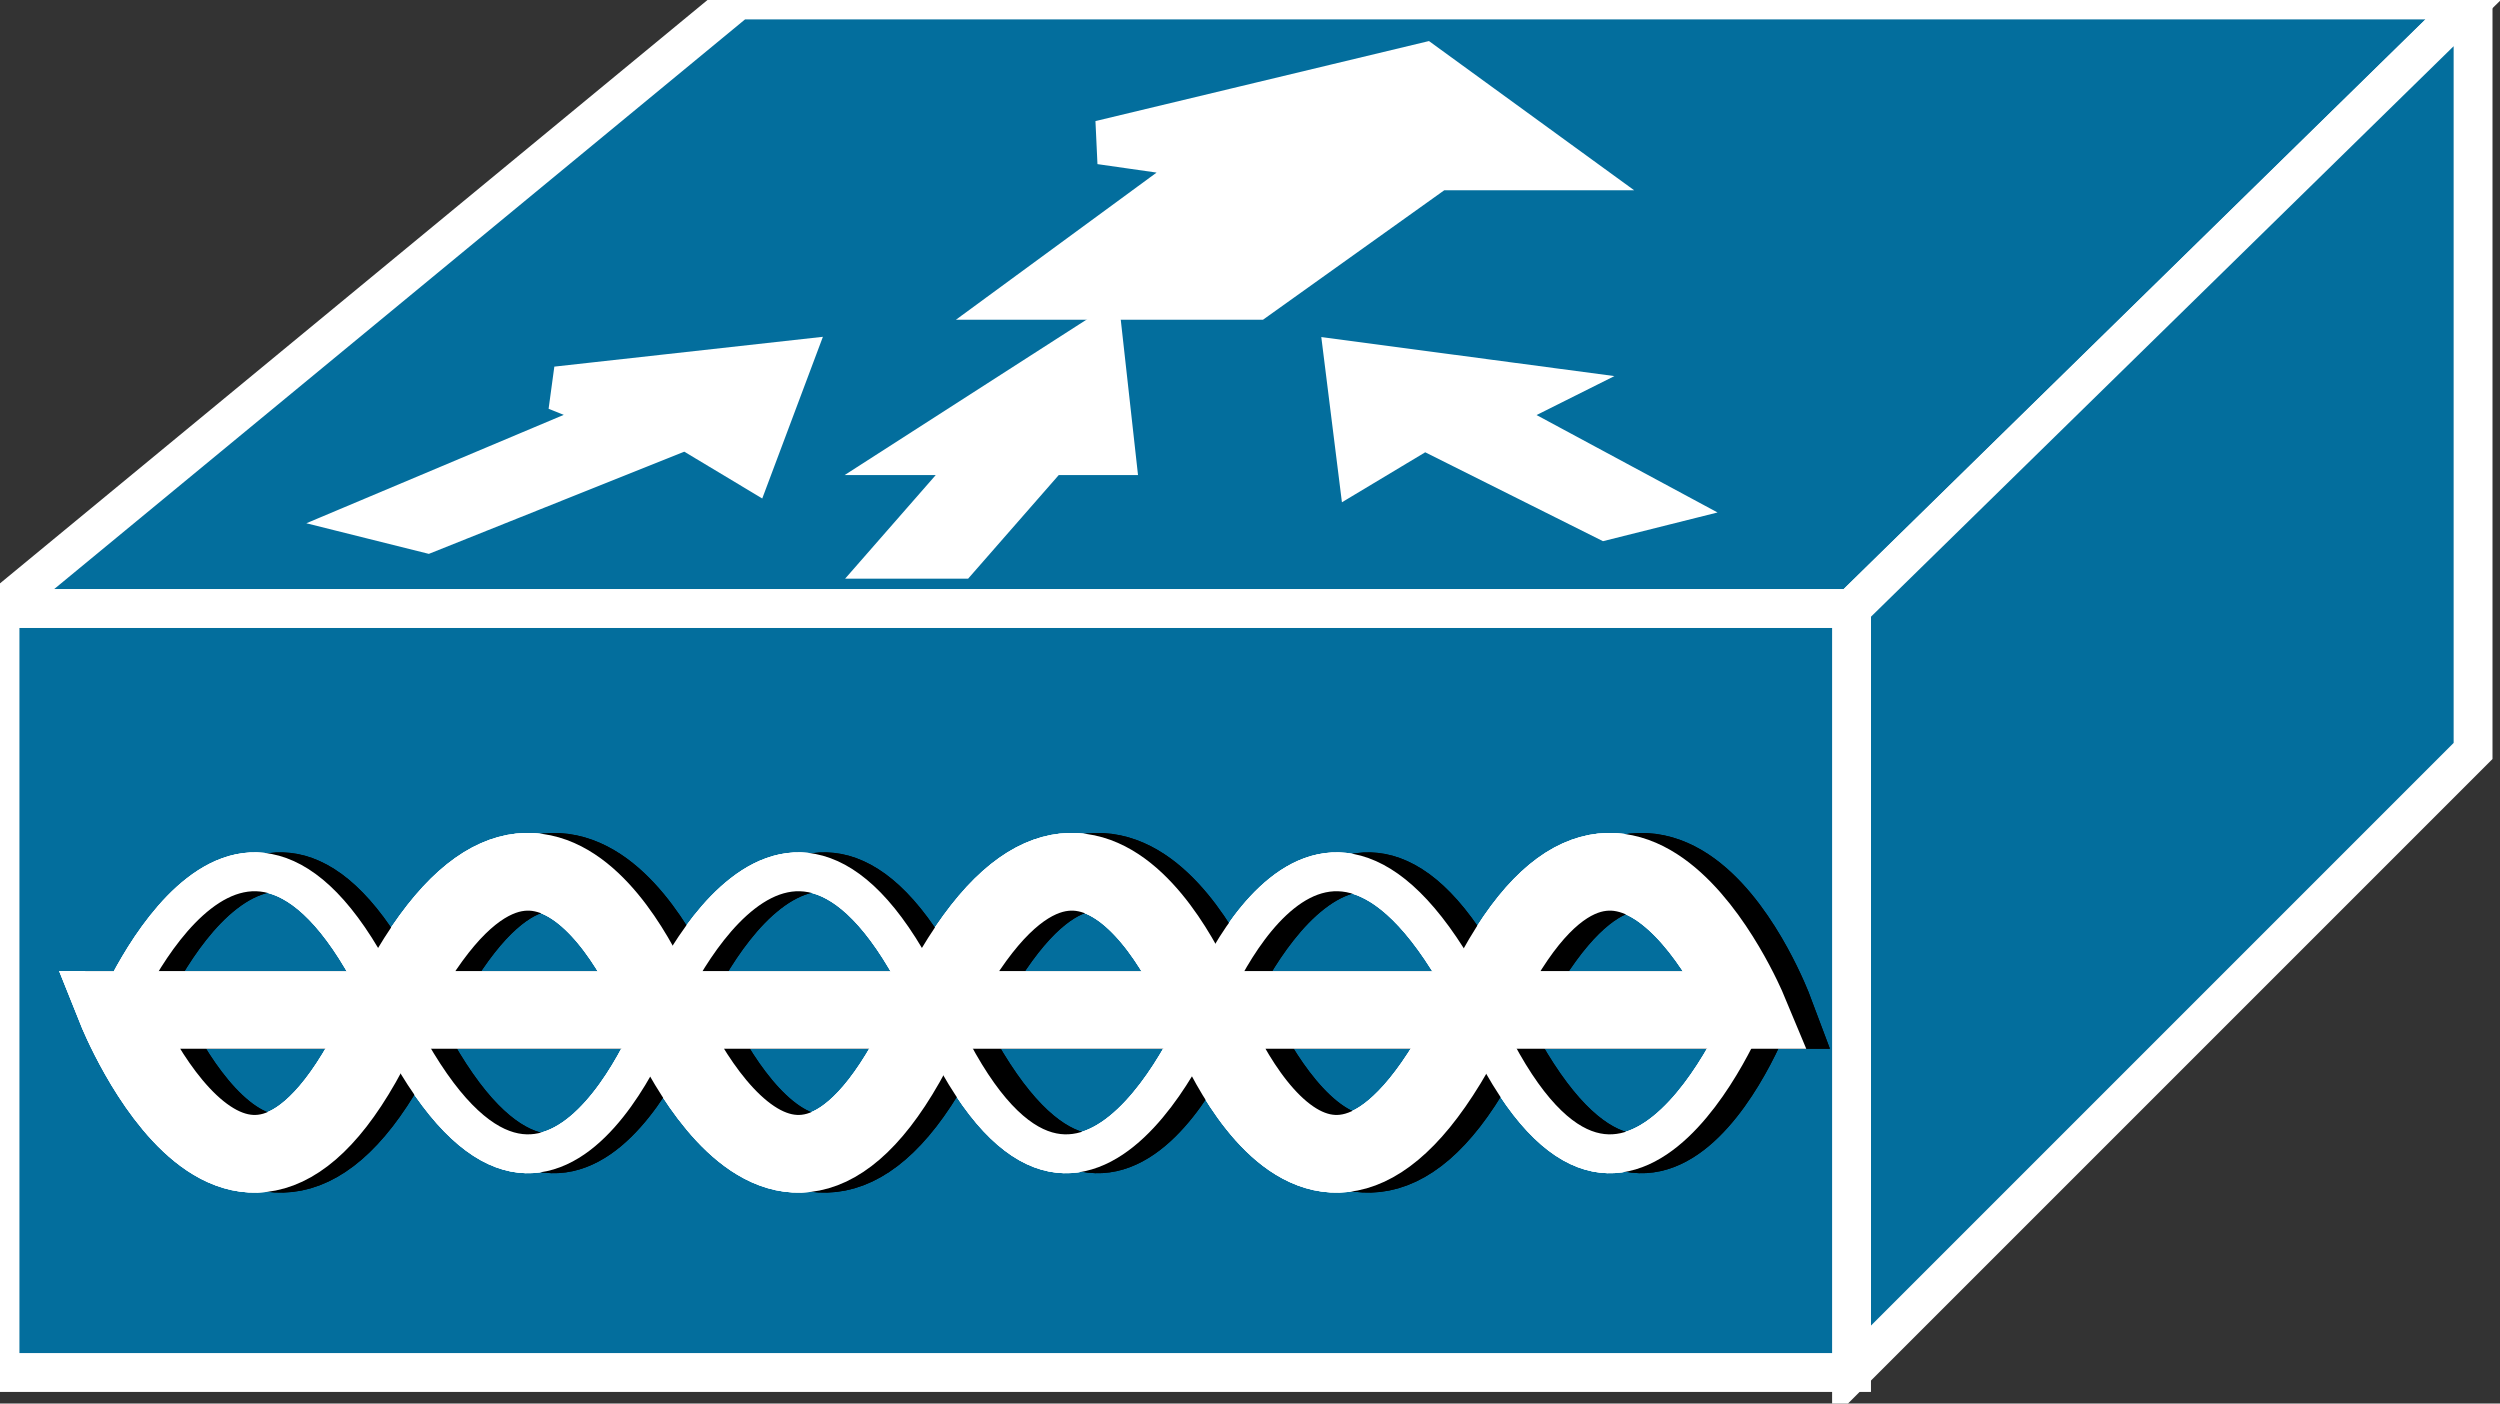 <svg xmlns="http://www.w3.org/2000/svg" xmlns:xlink="http://www.w3.org/1999/xlink" version="1.1" viewBox="0 0 171 96" >
  <rect x="0" y="0" width="171" height="96" fill="#333333" stroke="none"/>
  <title><![CDATA[WLAN controller]]></title>
  <g transform=" scale(3) ">
    <!--converted by libvisio2svg-->
    <g>
      <!--emf-blob start-->
      <g>
        <path d="M 0,13.875 L 16.827,0 L 56.386,0 L 42.215,13.875 L 0,13.875 Z " fill="#036E9D" stroke="#FFFFFF" stroke-width="0.886" stroke-linecap="butt" stroke-linejoin="miter"/>
        <path d="M 42.215,31.293 L 56.386,17.122 L 56.386,0 L 42.215,13.875 L 42.215,31.293 Z " fill="#036E9D" stroke="#FFFFFF" stroke-width="0.886" stroke-linecap="butt" stroke-linejoin="miter"/>
        <path d="M 42.215,31.293 L 42.215,13.875 L 0,13.875 L 0,31.293 L 42.215,31.293 Z " fill="#036E9D" stroke="#FFFFFF" stroke-width="0.886" stroke-linecap="butt" stroke-linejoin="miter"/>
        <path d="M 12.694,8.856 L 18.008,8.266 L 17.122,10.628 L 15.646,9.742 L 9.742,12.104 L 8.561,11.809 L 14.17,9.447 L 12.694,8.856 Z " fill="#FFFFFF" stroke-width="1px" stroke="#FFFFFF"/>
        <path d="M 35.13,8.856 L 30.702,8.266 L 30.997,10.628 L 32.473,9.742 L 36.606,11.809 L 37.787,11.513 L 33.949,9.447 L 35.13,8.856 Z " fill="#FFFFFF" stroke-width="1px" stroke="#FFFFFF"/>
        <path d="M 39.854,23.026 C 39.854,23.026 36.901,30.407 33.654,23.026 C 30.112,15.941 27.455,23.026 27.455,23.026 C 27.455,23.026 24.503,30.407 21.255,23.026 C 18.008,15.941 15.056,23.026 15.056,23.026 C 15.056,23.026 12.399,30.407 8.856,23.026 C 5.609,15.941 2.657,23.026 2.657,23.026 Z " stroke="#FFFFFF" stroke-width="0.886" stroke-linecap="round" stroke-linejoin="miter" fill="none"/>
        <path d="M 2.657,23.026 C 2.657,23.026 5.609,30.407 8.856,23.026 C 12.399,15.941 15.056,23.026 15.056,23.026 C 15.056,23.026 18.008,30.407 21.255,23.026 C 24.798,15.941 27.455,23.026 27.455,23.026 C 27.455,23.026 30.112,30.407 33.654,23.026 C 36.901,15.941 39.854,23.026 39.854,23.026 Z " stroke="#FFFFFF" stroke-width="1.771" stroke-linecap="round" stroke-linejoin="miter" fill="none"/>
        <path d="M 40.444,23.026 C 40.444,23.026 37.787,30.407 34.245,23.026 C 30.997,15.941 28.045,23.026 28.045,23.026 C 28.045,23.026 25.388,30.407 21.846,23.026 C 18.598,15.941 15.646,23.026 15.646,23.026 C 15.646,23.026 12.989,30.407 9.447,23.026 C 6.199,15.941 3.247,23.026 3.247,23.026 Z " stroke="#000000" stroke-width="0.886" stroke-linecap="round" stroke-linejoin="miter" fill="none"/>
        <path d="M 3.247,23.026 C 3.247,23.026 6.199,30.407 9.447,23.026 C 12.989,15.941 15.646,23.026 15.646,23.026 C 15.646,23.026 18.598,30.407 21.846,23.026 C 25.388,15.941 28.045,23.026 28.045,23.026 C 28.045,23.026 30.997,30.407 34.245,23.026 C 37.787,15.941 40.444,23.026 40.444,23.026 Z " stroke="#000000" stroke-width="1.771" stroke-linecap="round" stroke-linejoin="miter" fill="none"/>
        <path d="M 39.854,23.026 C 39.854,23.026 36.901,30.407 33.654,23.026 C 30.112,15.941 27.455,23.026 27.455,23.026 C 27.455,23.026 24.503,30.407 21.255,23.026 C 18.008,15.941 15.056,23.026 15.056,23.026 C 15.056,23.026 12.399,30.407 8.856,23.026 C 5.609,15.941 2.657,23.026 2.657,23.026 Z " stroke="#FFFFFF" stroke-width="0.886" stroke-linecap="round" stroke-linejoin="miter" fill="none"/>
        <path d="M 2.657,23.026 C 2.657,23.026 5.609,30.407 8.856,23.026 C 12.399,15.941 15.056,23.026 15.056,23.026 C 15.056,23.026 18.008,30.407 21.255,23.026 C 24.798,15.941 27.455,23.026 27.455,23.026 C 27.455,23.026 30.112,30.407 33.654,23.026 C 36.901,15.941 39.854,23.026 39.854,23.026 Z " stroke="#FFFFFF" stroke-width="1.771" stroke-linecap="round" stroke-linejoin="miter" fill="none"/>
        <path d="M 40.444,23.026 C 40.444,23.026 37.787,30.407 34.245,23.026 C 30.997,15.941 28.045,23.026 28.045,23.026 C 28.045,23.026 25.388,30.407 21.846,23.026 C 18.598,15.941 15.646,23.026 15.646,23.026 C 15.646,23.026 12.989,30.407 9.447,23.026 C 6.199,15.941 3.247,23.026 3.247,23.026 Z " stroke="#000000" stroke-width="0.886" stroke-linecap="round" stroke-linejoin="miter" fill="none"/>
        <path d="M 3.247,23.026 C 3.247,23.026 6.199,30.407 9.447,23.026 C 12.989,15.941 15.646,23.026 15.646,23.026 C 15.646,23.026 18.598,30.407 21.846,23.026 C 25.388,15.941 28.045,23.026 28.045,23.026 C 28.045,23.026 30.997,30.407 34.245,23.026 C 37.787,15.941 40.444,23.026 40.444,23.026 Z " stroke="#000000" stroke-width="1.771" stroke-linecap="round" stroke-linejoin="miter" fill="none"/>
        <path d="M 39.854,23.026 C 39.854,23.026 36.901,30.407 33.654,23.026 C 30.112,15.941 27.455,23.026 27.455,23.026 C 27.455,23.026 24.503,30.407 21.255,23.026 C 18.008,15.941 15.056,23.026 15.056,23.026 C 15.056,23.026 12.399,30.407 8.856,23.026 C 5.609,15.941 2.657,23.026 2.657,23.026 Z " stroke="#FFFFFF" stroke-width="0.886" stroke-linecap="round" stroke-linejoin="miter" fill="none"/>
        <path d="M 2.657,23.026 C 2.657,23.026 5.609,30.407 8.856,23.026 C 12.399,15.941 15.056,23.026 15.056,23.026 C 15.056,23.026 18.008,30.407 21.255,23.026 C 24.798,15.941 27.455,23.026 27.455,23.026 C 27.455,23.026 30.112,30.407 33.654,23.026 C 36.901,15.941 39.854,23.026 39.854,23.026 Z " stroke="#FFFFFF" stroke-width="1.771" stroke-linecap="round" stroke-linejoin="miter" fill="none"/>
        <path d="M 27.16,3.543 L 25.093,3.247 L 32.473,1.476 L 35.721,3.838 L 33.359,3.838 L 32.769,3.838 L 28.636,6.79 L 23.322,6.79 L 27.75,3.543 L 27.16,3.543 Z " fill="#FFFFFF" stroke-width="1px" stroke="#FFFFFF"/>
        <path d="M 22.731,10.332 L 20.96,10.332 L 25.093,7.676 L 25.388,10.332 L 23.912,10.332 L 23.912,10.332 L 21.846,12.694 L 20.37,12.694 L 22.436,10.332 L 22.731,10.332 Z " fill="#FFFFFF" stroke-width="1px" stroke="#FFFFFF"/>
      </g>
      <!--emf-blob end-->
    </g>
  </g>
</svg>

